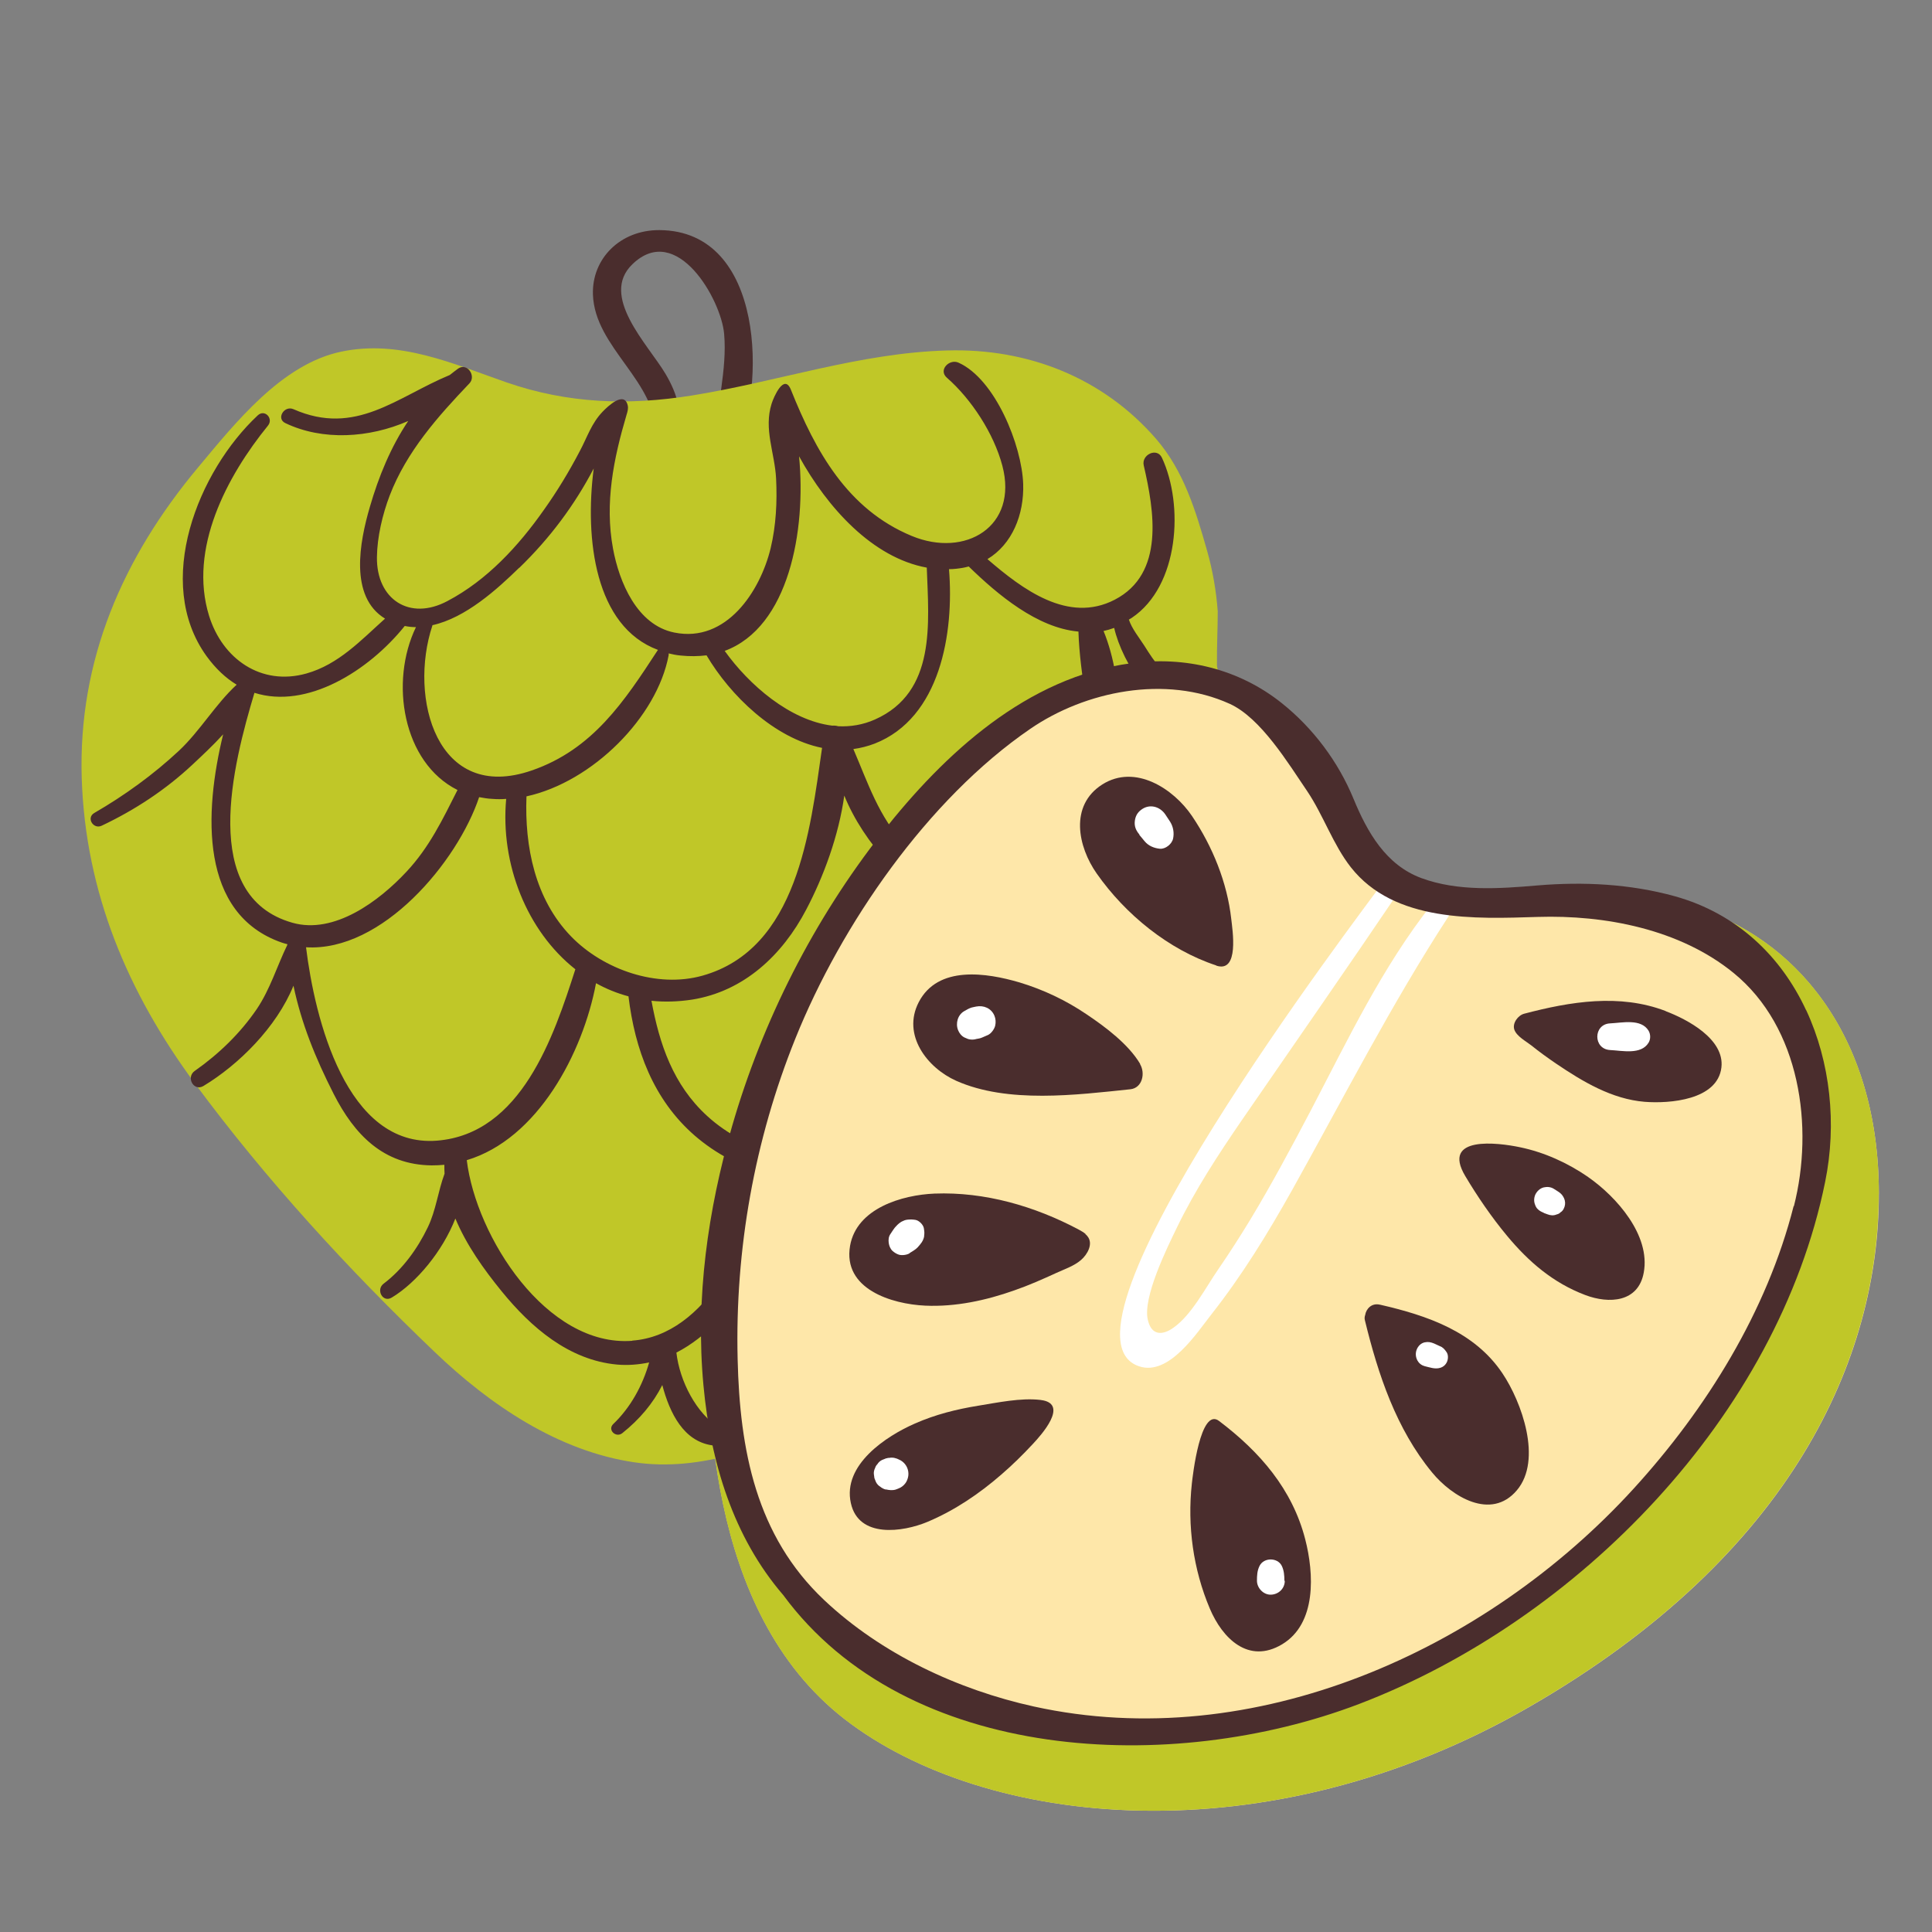 <?xml version="1.0" encoding="UTF-8"?>
<svg id="Capa_2" data-name="Capa 2" xmlns="http://www.w3.org/2000/svg" viewBox="0 0 100 100">
  <rect x="0" y="0" width="100" height="100" fill="#808080" stroke="none"/>
  <defs>
    <style>
      .cls-1 {
        fill: #fff;
      }

      .cls-2 {
        fill: none;
      }

      .cls-3 {
        fill: #4a2d2d;
      }

      .cls-4 {
        fill: #fee7a9;
      }

      .cls-5 {
        fill: #c0c728;
      }
    </style>
  </defs>
  <g id="COLOR">
    <g>
      <g>
        <path class="cls-3" d="M35.04,22.76c.36-1.21.05-2.33-.6-3.42-.9-1.51-3.43-4.02-1.7-5.67,2.29-2.2,4.58,1.83,4.74,3.6.17,1.88-.42,3.81-.44,5.66,0,.71.69,1.14,1.03.42,1.56-3.24,1.55-11.41-3.94-11.44-2.04-.01-3.5,1.49-3.44,3.33.09,2.78,3.35,4.5,3.26,7.35-.02.72.89.84,1.09.15h0Z"/>
        <g>
          <path class="cls-5" d="M56.01,57.61c-3,6.17-7.3,12.14-13.3,15.6-2.94,1.69-6.46,2.98-9.87,2.48-3.96-.58-7.49-2.98-10.34-5.71-4.46-4.26-8.74-8.93-12.42-13.91-3.47-4.7-5.66-9.88-5.85-15.79-.19-6.12,2.13-11.42,6-16.06,1.94-2.32,4.35-5.38,7.44-6.02,3.01-.63,5.76.62,8.54,1.59,3.18,1.1,6.3,1.21,9.61.68,4.42-.71,8.7-2.21,13.21-2.33,4.16-.12,8.06,1.4,10.82,4.59,1.43,1.66,2.04,3.71,2.63,5.78.29,1.02.47,2.07.55,3.13,0,.9-.05,1.82-.04,2.77,0,.09.02.17.04.25-.16,2.3-.64,4.57-1.22,6.81-1.44,5.55-3.3,11.01-5.8,16.16Z"/>
          <path class="cls-3" d="M62.14,36.13c-.64-.56-1.45-.84-2.03-1.49-.34-.37-.61-.79-.88-1.22-.27-.42-.64-.87-.8-1.35.05-.03.1-.06.15-.09,2.46-1.65,2.7-5.85,1.56-8.29-.26-.55-1.07-.15-.94.4.54,2.34,1.1,5.6-1.5,6.95-2.41,1.25-4.78-.54-6.59-2.1,1.28-.77,1.9-2.3,1.85-3.89-.07-2-1.45-5.43-3.35-6.28-.47-.21-1.06.38-.6.78,1.27,1.11,2.43,2.89,2.87,4.55.84,3.16-1.92,4.79-4.69,3.64-3.33-1.38-4.98-4.39-6.25-7.56-.35-.88-.89.36-1,.71-.42,1.32.16,2.55.23,3.87.06,1.21,0,2.43-.28,3.61-.54,2.23-2.29,4.92-4.99,4.37-1.93-.39-2.85-2.61-3.17-4.34-.44-2.37.03-4.66.7-6.93.05-.16.1-.33.06-.49-.18-.76-1.03.05-1.29.32-.59.61-.8,1.32-1.19,2.05-.55,1.05-1.16,2.06-1.85,3.03-1.32,1.88-2.95,3.65-5,4.73-1.97,1.05-3.68-.1-3.65-2.27.01-1.04.29-2.22.66-3.19.87-2.27,2.49-4.09,4.13-5.81.36-.38-.12-1.09-.59-.76-.15.11-.29.22-.43.33-2.75,1.14-4.87,3.19-8.09,1.77-.48-.21-.91.49-.42.72,1.92.92,4.33.78,6.36-.11-.9,1.34-1.53,2.87-1.99,4.46-.52,1.78-1.08,4.63.79,5.77-1.24,1.11-2.4,2.37-4.07,2.84-2.35.66-4.35-.76-5.04-2.99-1.07-3.47.92-7.22,3.05-9.84.3-.37-.17-.87-.53-.53-3.08,2.88-5.41,8.63-2.65,12.46.48.66,1,1.14,1.56,1.48-1.09,1-1.9,2.4-2.99,3.42-1.33,1.24-2.81,2.31-4.38,3.22-.43.25-.05.86.38.66,1.73-.82,3.31-1.86,4.71-3.17.49-.46,1.05-.98,1.58-1.56-.99,4.06-1.23,9.3,3.04,10.78.09.03.19.06.28.08,0,.01,0,.03,0,.04-.54,1.11-.88,2.28-1.58,3.32-.86,1.26-1.97,2.33-3.21,3.2-.47.33-.05,1.08.45.78,1.81-1.09,3.78-3.03,4.66-5.19.41,1.95,1.13,3.73,2.08,5.6,1.07,2.1,2.56,3.67,5.07,3.7.22,0,.44-.01.66-.03,0,.16,0,.31.01.46-.34.91-.44,1.89-.87,2.78-.53,1.1-1.3,2.17-2.28,2.91-.42.31-.05,1.01.42.72,1.28-.77,2.63-2.4,3.29-4.09.57,1.37,1.47,2.63,2.39,3.76,1.52,1.87,3.48,3.57,5.98,3.8.57.05,1.13,0,1.66-.11-.34,1.2-.97,2.34-1.86,3.19-.31.3.14.73.47.47.9-.72,1.59-1.54,2.07-2.49.39,1.47,1.11,2.91,2.58,3.12.53.07.89-.58.38-.9-1.2-.75-2.06-2.42-2.23-3.9,3.11-1.6,5.29-5.84,6.02-9.03.33.03.67.03,1.01.02.19,2.36,2.24,5.26,4.24,6.23,2.09,1.02,4.74-.14,5.49-2.3.14-.4-.39-.64-.67-.39-.59.53-1.12,1.21-1.84,1.58-1.57.8-2.66,0-3.71-1.19-1.09-1.24-1.84-2.55-2.34-4.08.18-.04.36-.08.54-.14,2.63-.78,4.69-2.9,5.74-5.38.58-1.37.94-2.82,1.15-4.29.13-.98.34-2.16.32-3.26.17.04.33.07.5.09.27,1.56.94,3.01,2.1,4.15.95.94,3.11,2.67,4.39,1.47.17-.16.15-.51-.08-.62-.64-.3-1.33-.37-1.96-.71-.63-.34-1.18-.8-1.67-1.31-.8-.84-1.39-1.84-1.74-2.93.38-.02.76-.08,1.13-.19,2.57-.76,3.7-3.5,4.04-5.91.39-2.78.56-6.45-.55-9.16.18-.04.36-.09.55-.16.4,1.78,2.25,4.82,4.31,4.38.3-.06.43-.51.19-.71ZM41.36,23.62c1.47,2.67,3.81,5.25,6.61,5.76.1,2.88.5,6.44-2.68,7.86-.63.28-1.27.38-1.91.35-.09-.03-.2-.04-.3-.03-2.2-.27-4.31-2.11-5.57-3.87,3.33-1.23,4.22-6.25,3.85-10.06ZM35.23,33.93c.48.05.92.04,1.34-.01,1.23,2.08,3.5,4.29,5.98,4.79-.62,4.32-1.28,10.41-6.19,11.79-2.35.66-5.13-.31-6.8-2.03-1.87-1.93-2.41-4.65-2.31-7.25,3.42-.75,6.76-4.1,7.36-7.31,0-.03,0-.06,0-.09.2.05.4.09.62.11ZM26.88,29.39c1.59-1.54,2.86-3.25,3.85-5.14-.47,3.65.06,8.18,3.33,9.39,0,0-.01.01-.02.02-1.73,2.65-3.36,5.13-6.52,6.22-4.92,1.7-6.38-3.77-5.14-7.5,0,0,0-.01,0-.02,1.72-.38,3.34-1.85,4.49-2.97ZM13.17,35.86c2.71.86,5.9-1.12,7.78-3.46.19.04.39.06.58.06-1.37,2.83-.69,7.01,2.15,8.43-.77,1.52-1.45,2.96-2.65,4.24-1.41,1.51-3.73,3.25-5.9,2.63-4.85-1.38-3.06-8.23-1.96-11.9ZM15.83,49.03c3.95.25,7.85-4.42,8.97-7.77.22.04.44.08.68.09.24.02.48.02.72,0-.31,3.37,1.07,6.84,3.58,8.82-1.12,3.49-2.8,8.52-7.16,8.87-4.71.37-6.33-6.35-6.78-10.01ZM32.72,69.4c-4.43.33-8.08-5.39-8.56-9.35,3.67-1.1,6.01-5.54,6.69-9.16.52.29,1.08.52,1.68.68.33,2.74,1.28,5.34,3.43,7.21,1.09.94,2.4,1.64,3.79,1.97-.97,3.45-3.16,8.35-7.02,8.64ZM49.36,49.09c-.07,1.35-.24,2.71-.55,4.03-.58,2.48-1.98,4.78-4.3,5.97-2.63,1.36-5.79.61-7.91-1.33-1.76-1.61-2.47-3.72-2.88-5.96.67.07,1.37.05,2.1-.06,2.69-.43,4.68-2.31,5.91-4.66.9-1.71,1.68-3.82,1.97-5.9,1,2.46,3.22,4.9,5.69,6.05-.04.62,0,1.25-.03,1.87ZM56.43,39.63c-.08,2.36-.41,5.83-3.02,6.79-2.37.87-5.01-1.01-6.56-2.68-1.37-1.47-1.92-3.2-2.68-4.97.37-.05.73-.14,1.1-.28,3.4-1.33,4.12-5.72,3.85-9.03.24,0,.48-.03.72-.07.1-.02.2-.04.3-.07,1.49,1.45,3.54,3.18,5.68,3.37.07,2.31.68,4.57.59,6.93Z"/>
        </g>
        <g>
          <path class="cls-4" d="M71.05,44.96s-3.09-8.54-7.97-9.85c-4.88-1.3-13.1,2.28-17.49,8.71-4.39,6.43-8.87,17.9-8.95,23.19-.08,5.29-.16,16.35,7.08,21.97,7.24,5.61,21.81,7.24,35.47-.65,13.67-7.89,18.06-18.14,18.06-26.52s-4.48-13.34-9.68-14.89c-5.21-1.55-14.56,1.63-16.52-1.95Z"/>
          <path class="cls-5" d="M97.25,61.8c0-7.33-3.42-12.04-7.76-14.14.37.36.71.74,1.01,1.13,1.71,2.28,4.23,7.08,3.25,12.77-.98,5.7-4.15,11.47-13.18,19.85-9.03,8.38-23.11,10.74-35.07,3.99-7.31-4.13-8.79-12.95-8.83-19.17-.02.27-.04.54-.04.78-.08,5.29-.16,16.35,7.08,21.97,7.24,5.61,21.81,7.24,35.47-.65,13.67-7.89,18.06-18.14,18.06-26.52Z"/>
          <g>
            <path class="cls-1" d="M71.72,45.49c-1.55,2.12-17.87,23.52-12.76,25.23,1.55.52,3-1.75,3.75-2.7,1.59-2.02,2.93-4.21,4.19-6.46,2.65-4.75,5.1-9.55,8.07-14.12.33-.5-.46-1.14-.85-.65-2.58,3.27-4.36,7.03-6.28,10.7-1,1.9-2.01,3.79-3.12,5.63-.53.87-1.08,1.73-1.65,2.56-.66.95-1.38,2.37-2.33,3.04-.56.4-1.14.43-1.33-.41-.27-1.15.99-3.71,1.51-4.78.94-1.94,2.13-3.76,3.35-5.54,2.76-4.01,5.54-8,8.27-12.04.34-.51-.46-.95-.81-.47h0Z"/>
            <path class="cls-3" d="M93.48,52.28c-1.29-2.77-3.56-4.99-6.79-5.89-2.31-.64-4.74-.76-7.11-.56-1.98.17-4.11.32-6.01-.38-1.84-.68-2.8-2.38-3.51-4.1-.79-1.92-2.09-3.66-3.72-4.96-2.22-1.77-5-2.44-7.8-2.06-5.38.72-9.65,4.66-12.88,8.77-3.53,4.5-6.18,9.7-7.77,15.2-1.25,4.33-1.9,8.89-1.48,13.4.37,3.99,1.54,7.85,4.13,10.86,6.42,8.72,20.11,9.33,29.8,5.64,11.35-4.33,21.67-14.91,24.13-27.03.61-2.99.27-6.19-.98-8.88ZM92.84,62.42c-1.38,5.45-4.52,10.51-8.29,14.64-7.65,8.38-19.65,13.77-31.03,11.27-3.95-.87-7.9-2.72-10.86-5.51-3.53-3.33-4.37-7.77-4.48-12.47-.14-5.67.87-11.34,2.99-16.6,2.37-5.89,6.84-12.38,12.15-16.02,2.85-1.96,7-2.81,10.33-1.3,1.61.73,3.03,3.08,4.01,4.52.84,1.25,1.34,2.77,2.26,3.94,2.25,2.86,6.44,2.67,9.67,2.57,3.47-.11,7.36.63,10.14,2.9,3.45,2.81,4.17,7.97,3.12,12.08Z"/>
            <g>
              <path class="cls-3" d="M53.97,72.48s-.08-.01-.12-.02c-1.01-.12-2.23.14-3.22.3-1.12.18-2.23.46-3.27.92-1.49.65-3.76,2.14-3.32,4.12.4,1.83,2.68,1.51,3.97.97,1.4-.59,2.67-1.45,3.81-2.44.58-.5,1.12-1.03,1.64-1.59.46-.49,1.81-2.01.52-2.26Z"/>
              <path class="cls-3" d="M63.1,73.55c-.97-.74-1.37,2.87-1.41,3.24-.24,2.19.07,4.44.93,6.47.65,1.54,2,2.89,3.74,1.85,1.8-1.08,1.65-3.68,1.2-5.43-.67-2.61-2.36-4.54-4.46-6.13Z"/>
              <path class="cls-3" d="M71.42,67.53c-.42-.1-.71.21-.76.54-.03.08-.04.18-.01.28.68,2.79,1.62,5.62,3.48,7.87,1.01,1.23,3.04,2.5,4.38.92,1.34-1.58.24-4.59-.74-6.05-1.45-2.17-3.9-3-6.34-3.56Z"/>
              <path class="cls-3" d="M82.2,60.92c-1.06-.73-2.27-1.28-3.53-1.54-1.14-.24-4.08-.61-2.83,1.49.63,1.06,1.37,2.14,2.16,3.09,1.13,1.36,2.39,2.44,4.05,3.07,1.24.47,2.75.38,3.03-1.16.36-1.94-1.42-3.93-2.87-4.94Z"/>
              <path class="cls-3" d="M86.21,52.33c-2.38-.91-4.93-.49-7.32.14-.31.08-.62.48-.51.82.12.35.6.6.88.82.41.33.84.64,1.28.94,1.39.94,2.89,1.84,4.59,1.98,1.29.1,3.77-.09,3.97-1.78.17-1.47-1.77-2.49-2.88-2.91Z"/>
              <path class="cls-3" d="M56.19,63.87c-.11-.09-.23-.16-.36-.23-2.28-1.21-4.86-1.96-7.46-1.86-1.68.07-4.03.76-4.37,2.7-.39,2.24,2.15,3.02,3.89,3.1,1.57.07,3.14-.27,4.61-.79.75-.26,1.47-.58,2.19-.91.41-.19.9-.35,1.26-.66.33-.28.66-.85.33-1.24-.03-.04-.06-.07-.1-.1Z"/>
              <path class="cls-3" d="M59.01,55.06c-.61-1.02-1.8-1.91-2.77-2.56-1.06-.72-2.24-1.28-3.47-1.65-1.7-.5-4.23-.9-5.22,1.03-.87,1.69.44,3.39,1.94,4.06,2.67,1.19,6.23.73,9.02.44.62-.07.78-.83.5-1.3,0,0,0,0,0-.01Z"/>
              <path class="cls-3" d="M62.95,49.98c1.21.4.84-1.86.78-2.41-.21-1.89-.97-3.76-2.03-5.33-.96-1.42-2.94-2.71-4.64-1.64-1.72,1.09-1.27,3.23-.29,4.62,1.48,2.11,3.72,3.94,6.18,4.75Z"/>
            </g>
          </g>
        </g>
        <path class="cls-1" d="M58.97,43.21c.1.12.19.23.29.35.2.23.48.34.77.37s.63-.24.69-.53.01-.6-.15-.86c-.08-.13-.17-.25-.25-.38-.29-.43-.84-.57-1.26-.24-.19.14-.29.33-.32.56-.04.29.06.51.24.72h0Z"/>
        <path class="cls-1" d="M50.52,53.78c.11-.02.21-.03.32-.08.1-.04.2-.09.3-.13.17-.08.33-.31.37-.48s.03-.35-.04-.52c-.16-.38-.55-.55-.95-.47-.08.02-.16.03-.23.05-.13.04-.25.11-.37.18-.35.19-.47.64-.33.99.06.15.17.3.33.38l.19.08c.14.04.28.04.42,0h0Z"/>
        <path class="cls-1" d="M47.08,64.86c.14-.09.31-.18.42-.3.07-.08.15-.17.21-.26.04-.06.08-.14.1-.21.05-.15.02-.29,0-.44v.37c.06-.15.03-.29.01-.44-.03-.19-.25-.41-.44-.44-.15-.02-.29-.04-.44.01h.37c-.12-.02-.22-.04-.34-.02-.11.01-.2.05-.3.1-.09.05-.2.14-.27.22-.12.11-.21.28-.31.42s-.11.31-.09.46.08.31.2.42c.09.08.2.15.32.19.16.05.41.02.56-.07h0Z"/>
        <path class="cls-1" d="M45.85,77.09c.17.04.34.06.51.01.09-.03.18-.07.26-.11.12-.07.22-.17.29-.29.07-.13.11-.27.11-.41,0-.15-.04-.29-.11-.41-.07-.12-.17-.22-.29-.29-.09-.04-.17-.09-.26-.11-.11-.04-.23-.04-.34-.02-.04,0-.08,0-.12.02-.02,0-.03,0-.05.01l-.2.08c-.1.05-.18.12-.24.22-.05.05-.09.11-.11.18-.05.1-.08.21-.07.32l.03.22.08.2c.05.1.12.18.22.24.08.07.18.12.29.15h0Z"/>
        <path class="cls-1" d="M66.48,81.82c0-.27-.02-.54-.14-.78-.22-.43-.92-.43-1.14,0-.13.25-.14.51-.14.78,0,.37.33.73.72.72s.72-.31.72-.72h0Z"/>
        <path class="cls-1" d="M73.73,70.71c.26.06.54.17.81.09.17-.05.29-.16.36-.32.06-.15.07-.36-.03-.5-.07-.1-.14-.19-.25-.26-.04-.02-.09-.04-.13-.06l-.26-.12c-.17-.07-.31-.1-.49-.06-.19.04-.34.19-.41.37-.14.34.04.77.41.86h0Z"/>
        <path class="cls-1" d="M79.9,62.78l.19.07c.15.06.32.08.48.01.08-.02.15-.05.2-.11.07-.04.12-.1.16-.17.08-.15.1-.3.06-.46-.02-.07-.05-.14-.09-.2-.07-.12-.18-.2-.29-.27l-.19-.12c-.16-.1-.35-.11-.52-.07-.2.05-.36.21-.44.39-.07.18-.07.35,0,.52.03.08.07.16.14.22.08.08.19.14.3.18h0Z"/>
        <path class="cls-1" d="M83.34,54.35c.63.03,1.6.26,1.99-.38.11-.18.11-.43,0-.62-.39-.64-1.36-.41-1.99-.38-.88.04-.89,1.33,0,1.38h0Z"/>
      </g>
      <rect class="cls-2" width="100" height="100"/>
    </g>
  </g>
</svg>